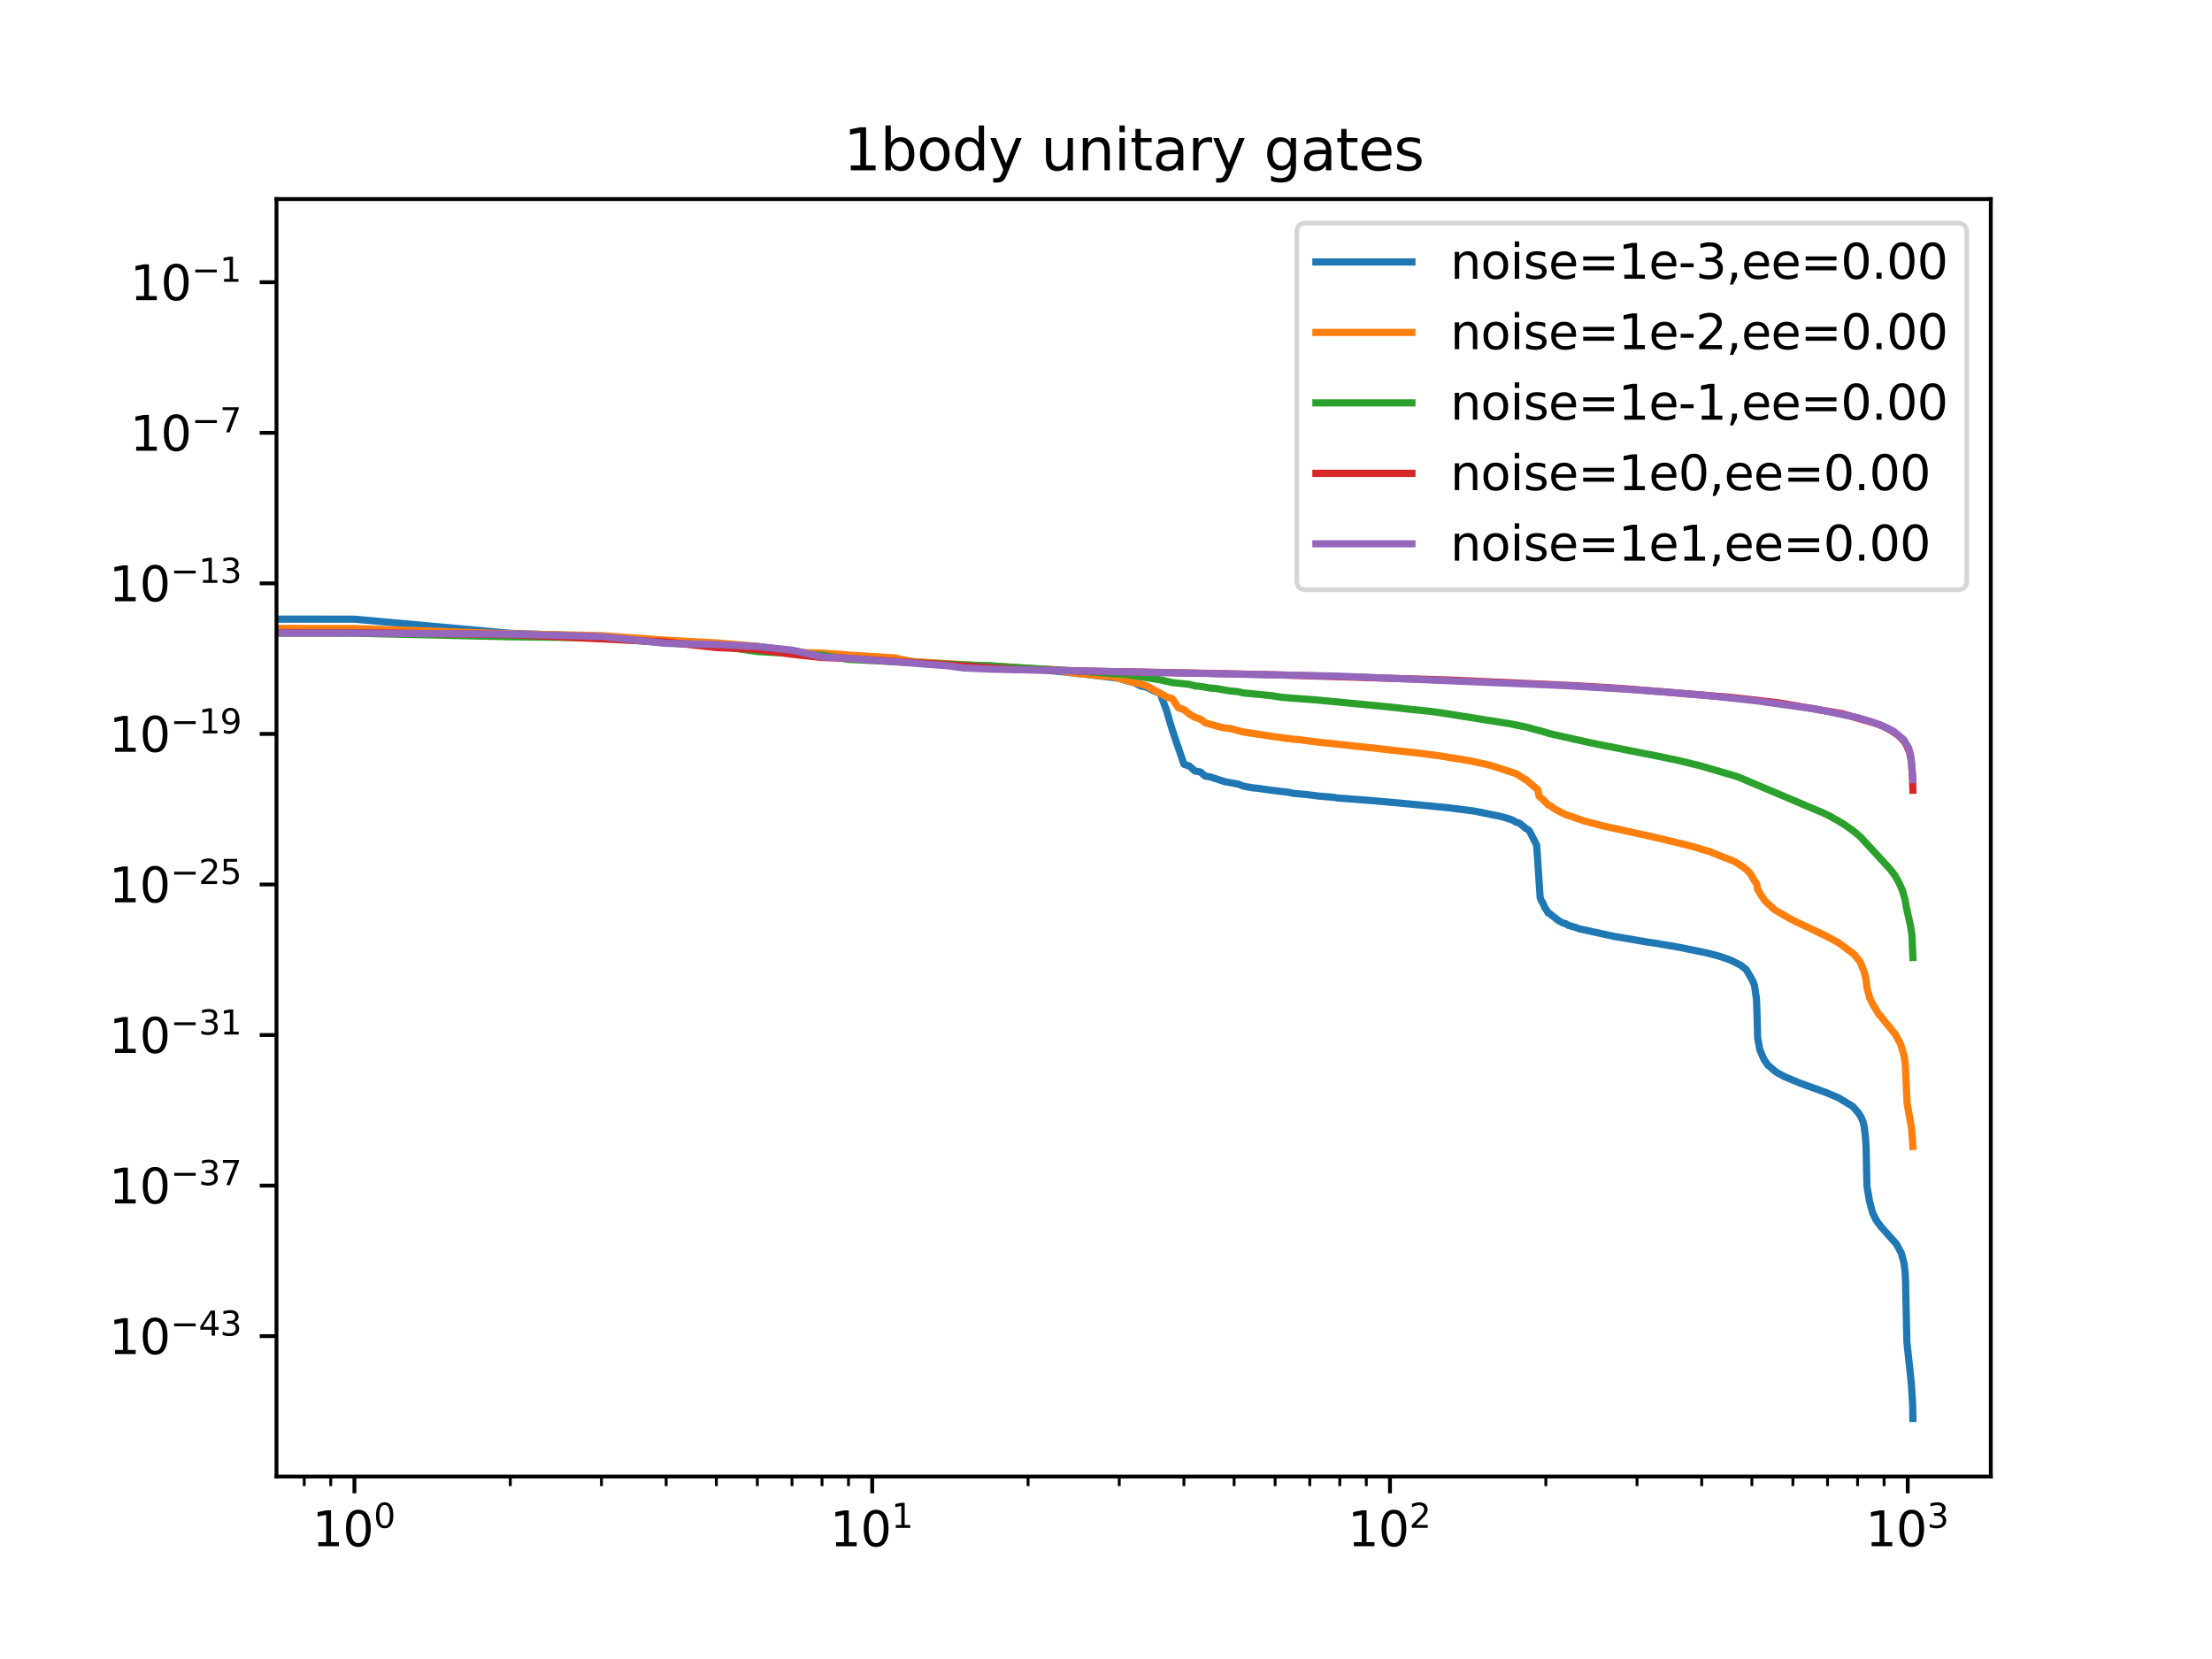 <?xml version="1.0" encoding="utf-8" standalone="no"?>
<!DOCTYPE svg PUBLIC "-//W3C//DTD SVG 1.1//EN"
  "http://www.w3.org/Graphics/SVG/1.1/DTD/svg11.dtd">
<svg xmlns:xlink="http://www.w3.org/1999/xlink" width="460.8pt" height="345.6pt" viewBox="0 0 460.8 345.6" xmlns="http://www.w3.org/2000/svg" version="1.1">
 <defs>
  <style type="text/css">*{stroke-linejoin: round; stroke-linecap: butt}</style>
 </defs>
 <g id="figure_1">
  <g id="patch_1">
   <path d="M 0 345.6 
L 460.8 345.6 
L 460.8 0 
L 0 0 
z
" style="fill: #ffffff"/>
  </g>
  <g id="axes_1">
   <g id="patch_2">
    <path d="M 57.6 307.584 
L 414.72 307.584 
L 414.72 41.472 
L 57.6 41.472 
z
" style="fill: #ffffff"/>
   </g>
   <g id="matplotlib.axis_1">
    <g id="xtick_1">
     <g id="line2d_1">
      <defs>
       <path id="m6f44a720c1" d="M 0 0 
L 0 3.5 
" style="stroke: #000000; stroke-width: 0.8"/>
      </defs>
      <g>
       <use xlink:href="#m6f44a720c1" x="73.833" y="307.584" style="stroke: #000000; stroke-width: 0.8"/>
      </g>
     </g>
     <g id="text_1">
      <!-- $\mathdefault{10^{0}}$ -->
      <g transform="translate(65.033 322.182) scale(0.1 -0.1)">
       <defs>
        <path id="DejaVuSans-31" d="M 794 531 
L 1825 531 
L 1825 4091 
L 703 3866 
L 703 4441 
L 1819 4666 
L 2450 4666 
L 2450 531 
L 3481 531 
L 3481 0 
L 794 0 
L 794 531 
z
" transform="scale(0.016)"/>
        <path id="DejaVuSans-30" d="M 2034 4250 
Q 1547 4250 1301 3770 
Q 1056 3291 1056 2328 
Q 1056 1369 1301 889 
Q 1547 409 2034 409 
Q 2525 409 2770 889 
Q 3016 1369 3016 2328 
Q 3016 3291 2770 3770 
Q 2525 4250 2034 4250 
z
M 2034 4750 
Q 2819 4750 3233 4129 
Q 3647 3509 3647 2328 
Q 3647 1150 3233 529 
Q 2819 -91 2034 -91 
Q 1250 -91 836 529 
Q 422 1150 422 2328 
Q 422 3509 836 4129 
Q 1250 4750 2034 4750 
z
" transform="scale(0.016)"/>
       </defs>
       <use xlink:href="#DejaVuSans-31" transform="translate(0 0.766)"/>
       <use xlink:href="#DejaVuSans-30" transform="translate(63.623 0.766)"/>
       <use xlink:href="#DejaVuSans-30" transform="translate(128.203 39.047) scale(0.7)"/>
      </g>
     </g>
    </g>
    <g id="xtick_2">
     <g id="line2d_2">
      <g>
       <use xlink:href="#m6f44a720c1" x="181.696" y="307.584" style="stroke: #000000; stroke-width: 0.8"/>
      </g>
     </g>
     <g id="text_2">
      <!-- $\mathdefault{10^{1}}$ -->
      <g transform="translate(172.896 322.182) scale(0.1 -0.1)">
       <use xlink:href="#DejaVuSans-31" transform="translate(0 0.684)"/>
       <use xlink:href="#DejaVuSans-30" transform="translate(63.623 0.684)"/>
       <use xlink:href="#DejaVuSans-31" transform="translate(128.203 38.966) scale(0.7)"/>
      </g>
     </g>
    </g>
    <g id="xtick_3">
     <g id="line2d_3">
      <g>
       <use xlink:href="#m6f44a720c1" x="289.559" y="307.584" style="stroke: #000000; stroke-width: 0.8"/>
      </g>
     </g>
     <g id="text_3">
      <!-- $\mathdefault{10^{2}}$ -->
      <g transform="translate(280.759 322.182) scale(0.1 -0.1)">
       <defs>
        <path id="DejaVuSans-32" d="M 1228 531 
L 3431 531 
L 3431 0 
L 469 0 
L 469 531 
Q 828 903 1448 1529 
Q 2069 2156 2228 2338 
Q 2531 2678 2651 2914 
Q 2772 3150 2772 3378 
Q 2772 3750 2511 3984 
Q 2250 4219 1831 4219 
Q 1534 4219 1204 4116 
Q 875 4013 500 3803 
L 500 4441 
Q 881 4594 1212 4672 
Q 1544 4750 1819 4750 
Q 2544 4750 2975 4387 
Q 3406 4025 3406 3419 
Q 3406 3131 3298 2873 
Q 3191 2616 2906 2266 
Q 2828 2175 2409 1742 
Q 1991 1309 1228 531 
z
" transform="scale(0.016)"/>
       </defs>
       <use xlink:href="#DejaVuSans-31" transform="translate(0 0.766)"/>
       <use xlink:href="#DejaVuSans-30" transform="translate(63.623 0.766)"/>
       <use xlink:href="#DejaVuSans-32" transform="translate(128.203 39.047) scale(0.7)"/>
      </g>
     </g>
    </g>
    <g id="xtick_4">
     <g id="line2d_4">
      <g>
       <use xlink:href="#m6f44a720c1" x="397.422" y="307.584" style="stroke: #000000; stroke-width: 0.8"/>
      </g>
     </g>
     <g id="text_4">
      <!-- $\mathdefault{10^{3}}$ -->
      <g transform="translate(388.622 322.182) scale(0.1 -0.1)">
       <defs>
        <path id="DejaVuSans-33" d="M 2597 2516 
Q 3050 2419 3304 2112 
Q 3559 1806 3559 1356 
Q 3559 666 3084 287 
Q 2609 -91 1734 -91 
Q 1441 -91 1130 -33 
Q 819 25 488 141 
L 488 750 
Q 750 597 1062 519 
Q 1375 441 1716 441 
Q 2309 441 2620 675 
Q 2931 909 2931 1356 
Q 2931 1769 2642 2001 
Q 2353 2234 1838 2234 
L 1294 2234 
L 1294 2753 
L 1863 2753 
Q 2328 2753 2575 2939 
Q 2822 3125 2822 3475 
Q 2822 3834 2567 4026 
Q 2313 4219 1838 4219 
Q 1578 4219 1281 4162 
Q 984 4106 628 3988 
L 628 4550 
Q 988 4650 1302 4700 
Q 1616 4750 1894 4750 
Q 2613 4750 3031 4423 
Q 3450 4097 3450 3541 
Q 3450 3153 3228 2886 
Q 3006 2619 2597 2516 
z
" transform="scale(0.016)"/>
       </defs>
       <use xlink:href="#DejaVuSans-31" transform="translate(0 0.766)"/>
       <use xlink:href="#DejaVuSans-30" transform="translate(63.623 0.766)"/>
       <use xlink:href="#DejaVuSans-33" transform="translate(128.203 39.047) scale(0.7)"/>
      </g>
     </g>
    </g>
    <g id="xtick_5">
     <g id="line2d_5">
      <defs>
       <path id="mc4295b08e1" d="M 0 0 
L 0 2 
" style="stroke: #000000; stroke-width: 0.6"/>
      </defs>
      <g>
       <use xlink:href="#mc4295b08e1" x="63.38" y="307.584" style="stroke: #000000; stroke-width: 0.6"/>
      </g>
     </g>
    </g>
    <g id="xtick_6">
     <g id="line2d_6">
      <g>
       <use xlink:href="#mc4295b08e1" x="68.897" y="307.584" style="stroke: #000000; stroke-width: 0.6"/>
      </g>
     </g>
    </g>
    <g id="xtick_7">
     <g id="line2d_7">
      <g>
       <use xlink:href="#mc4295b08e1" x="106.303" y="307.584" style="stroke: #000000; stroke-width: 0.6"/>
      </g>
     </g>
    </g>
    <g id="xtick_8">
     <g id="line2d_8">
      <g>
       <use xlink:href="#mc4295b08e1" x="125.297" y="307.584" style="stroke: #000000; stroke-width: 0.6"/>
      </g>
     </g>
    </g>
    <g id="xtick_9">
     <g id="line2d_9">
      <g>
       <use xlink:href="#mc4295b08e1" x="138.773" y="307.584" style="stroke: #000000; stroke-width: 0.6"/>
      </g>
     </g>
    </g>
    <g id="xtick_10">
     <g id="line2d_10">
      <g>
       <use xlink:href="#mc4295b08e1" x="149.226" y="307.584" style="stroke: #000000; stroke-width: 0.6"/>
      </g>
     </g>
    </g>
    <g id="xtick_11">
     <g id="line2d_11">
      <g>
       <use xlink:href="#mc4295b08e1" x="157.767" y="307.584" style="stroke: #000000; stroke-width: 0.6"/>
      </g>
     </g>
    </g>
    <g id="xtick_12">
     <g id="line2d_12">
      <g>
       <use xlink:href="#mc4295b08e1" x="164.988" y="307.584" style="stroke: #000000; stroke-width: 0.6"/>
      </g>
     </g>
    </g>
    <g id="xtick_13">
     <g id="line2d_13">
      <g>
       <use xlink:href="#mc4295b08e1" x="171.243" y="307.584" style="stroke: #000000; stroke-width: 0.6"/>
      </g>
     </g>
    </g>
    <g id="xtick_14">
     <g id="line2d_14">
      <g>
       <use xlink:href="#mc4295b08e1" x="176.76" y="307.584" style="stroke: #000000; stroke-width: 0.6"/>
      </g>
     </g>
    </g>
    <g id="xtick_15">
     <g id="line2d_15">
      <g>
       <use xlink:href="#mc4295b08e1" x="214.166" y="307.584" style="stroke: #000000; stroke-width: 0.6"/>
      </g>
     </g>
    </g>
    <g id="xtick_16">
     <g id="line2d_16">
      <g>
       <use xlink:href="#mc4295b08e1" x="233.16" y="307.584" style="stroke: #000000; stroke-width: 0.6"/>
      </g>
     </g>
    </g>
    <g id="xtick_17">
     <g id="line2d_17">
      <g>
       <use xlink:href="#mc4295b08e1" x="246.636" y="307.584" style="stroke: #000000; stroke-width: 0.6"/>
      </g>
     </g>
    </g>
    <g id="xtick_18">
     <g id="line2d_18">
      <g>
       <use xlink:href="#mc4295b08e1" x="257.089" y="307.584" style="stroke: #000000; stroke-width: 0.6"/>
      </g>
     </g>
    </g>
    <g id="xtick_19">
     <g id="line2d_19">
      <g>
       <use xlink:href="#mc4295b08e1" x="265.63" y="307.584" style="stroke: #000000; stroke-width: 0.6"/>
      </g>
     </g>
    </g>
    <g id="xtick_20">
     <g id="line2d_20">
      <g>
       <use xlink:href="#mc4295b08e1" x="272.851" y="307.584" style="stroke: #000000; stroke-width: 0.6"/>
      </g>
     </g>
    </g>
    <g id="xtick_21">
     <g id="line2d_21">
      <g>
       <use xlink:href="#mc4295b08e1" x="279.106" y="307.584" style="stroke: #000000; stroke-width: 0.6"/>
      </g>
     </g>
    </g>
    <g id="xtick_22">
     <g id="line2d_22">
      <g>
       <use xlink:href="#mc4295b08e1" x="284.623" y="307.584" style="stroke: #000000; stroke-width: 0.6"/>
      </g>
     </g>
    </g>
    <g id="xtick_23">
     <g id="line2d_23">
      <g>
       <use xlink:href="#mc4295b08e1" x="322.029" y="307.584" style="stroke: #000000; stroke-width: 0.6"/>
      </g>
     </g>
    </g>
    <g id="xtick_24">
     <g id="line2d_24">
      <g>
       <use xlink:href="#mc4295b08e1" x="341.023" y="307.584" style="stroke: #000000; stroke-width: 0.6"/>
      </g>
     </g>
    </g>
    <g id="xtick_25">
     <g id="line2d_25">
      <g>
       <use xlink:href="#mc4295b08e1" x="354.499" y="307.584" style="stroke: #000000; stroke-width: 0.6"/>
      </g>
     </g>
    </g>
    <g id="xtick_26">
     <g id="line2d_26">
      <g>
       <use xlink:href="#mc4295b08e1" x="364.952" y="307.584" style="stroke: #000000; stroke-width: 0.6"/>
      </g>
     </g>
    </g>
    <g id="xtick_27">
     <g id="line2d_27">
      <g>
       <use xlink:href="#mc4295b08e1" x="373.493" y="307.584" style="stroke: #000000; stroke-width: 0.6"/>
      </g>
     </g>
    </g>
    <g id="xtick_28">
     <g id="line2d_28">
      <g>
       <use xlink:href="#mc4295b08e1" x="380.714" y="307.584" style="stroke: #000000; stroke-width: 0.6"/>
      </g>
     </g>
    </g>
    <g id="xtick_29">
     <g id="line2d_29">
      <g>
       <use xlink:href="#mc4295b08e1" x="386.969" y="307.584" style="stroke: #000000; stroke-width: 0.6"/>
      </g>
     </g>
    </g>
    <g id="xtick_30">
     <g id="line2d_30">
      <g>
       <use xlink:href="#mc4295b08e1" x="392.487" y="307.584" style="stroke: #000000; stroke-width: 0.6"/>
      </g>
     </g>
    </g>
   </g>
   <g id="matplotlib.axis_2">
    <g id="ytick_1">
     <g id="line2d_31">
      <defs>
       <path id="m1d1236820f" d="M 0 0 
L -3.5 0 
" style="stroke: #000000; stroke-width: 0.8"/>
      </defs>
      <g>
       <use xlink:href="#m1d1236820f" x="57.6" y="278.345" style="stroke: #000000; stroke-width: 0.8"/>
      </g>
     </g>
     <g id="text_5">
      <!-- $\mathdefault{10^{-43}}$ -->
      <g transform="translate(22.7 282.144) scale(0.1 -0.1)">
       <defs>
        <path id="DejaVuSans-2212" d="M 678 2272 
L 4684 2272 
L 4684 1741 
L 678 1741 
L 678 2272 
z
" transform="scale(0.016)"/>
        <path id="DejaVuSans-34" d="M 2419 4116 
L 825 1625 
L 2419 1625 
L 2419 4116 
z
M 2253 4666 
L 3047 4666 
L 3047 1625 
L 3713 1625 
L 3713 1100 
L 3047 1100 
L 3047 0 
L 2419 0 
L 2419 1100 
L 313 1100 
L 313 1709 
L 2253 4666 
z
" transform="scale(0.016)"/>
       </defs>
       <use xlink:href="#DejaVuSans-31" transform="translate(0 0.766)"/>
       <use xlink:href="#DejaVuSans-30" transform="translate(63.623 0.766)"/>
       <use xlink:href="#DejaVuSans-2212" transform="translate(128.203 39.047) scale(0.7)"/>
       <use xlink:href="#DejaVuSans-34" transform="translate(186.855 39.047) scale(0.7)"/>
       <use xlink:href="#DejaVuSans-33" transform="translate(231.392 39.047) scale(0.7)"/>
      </g>
     </g>
    </g>
    <g id="ytick_2">
     <g id="line2d_32">
      <g>
       <use xlink:href="#m1d1236820f" x="57.6" y="246.981" style="stroke: #000000; stroke-width: 0.8"/>
      </g>
     </g>
     <g id="text_6">
      <!-- $\mathdefault{10^{-37}}$ -->
      <g transform="translate(22.7 250.78) scale(0.1 -0.1)">
       <defs>
        <path id="DejaVuSans-37" d="M 525 4666 
L 3525 4666 
L 3525 4397 
L 1831 0 
L 1172 0 
L 2766 4134 
L 525 4134 
L 525 4666 
z
" transform="scale(0.016)"/>
       </defs>
       <use xlink:href="#DejaVuSans-31" transform="translate(0 0.766)"/>
       <use xlink:href="#DejaVuSans-30" transform="translate(63.623 0.766)"/>
       <use xlink:href="#DejaVuSans-2212" transform="translate(128.203 39.047) scale(0.7)"/>
       <use xlink:href="#DejaVuSans-33" transform="translate(186.855 39.047) scale(0.7)"/>
       <use xlink:href="#DejaVuSans-37" transform="translate(231.392 39.047) scale(0.7)"/>
      </g>
     </g>
    </g>
    <g id="ytick_3">
     <g id="line2d_33">
      <g>
       <use xlink:href="#m1d1236820f" x="57.6" y="215.616" style="stroke: #000000; stroke-width: 0.8"/>
      </g>
     </g>
     <g id="text_7">
      <!-- $\mathdefault{10^{-31}}$ -->
      <g transform="translate(22.7 219.416) scale(0.1 -0.1)">
       <use xlink:href="#DejaVuSans-31" transform="translate(0 0.766)"/>
       <use xlink:href="#DejaVuSans-30" transform="translate(63.623 0.766)"/>
       <use xlink:href="#DejaVuSans-2212" transform="translate(128.203 39.047) scale(0.7)"/>
       <use xlink:href="#DejaVuSans-33" transform="translate(186.855 39.047) scale(0.7)"/>
       <use xlink:href="#DejaVuSans-31" transform="translate(231.392 39.047) scale(0.7)"/>
      </g>
     </g>
    </g>
    <g id="ytick_4">
     <g id="line2d_34">
      <g>
       <use xlink:href="#m1d1236820f" x="57.6" y="184.252" style="stroke: #000000; stroke-width: 0.8"/>
      </g>
     </g>
     <g id="text_8">
      <!-- $\mathdefault{10^{-25}}$ -->
      <g transform="translate(22.7 188.051) scale(0.1 -0.1)">
       <defs>
        <path id="DejaVuSans-35" d="M 691 4666 
L 3169 4666 
L 3169 4134 
L 1269 4134 
L 1269 2991 
Q 1406 3038 1543 3061 
Q 1681 3084 1819 3084 
Q 2600 3084 3056 2656 
Q 3513 2228 3513 1497 
Q 3513 744 3044 326 
Q 2575 -91 1722 -91 
Q 1428 -91 1123 -41 
Q 819 9 494 109 
L 494 744 
Q 775 591 1075 516 
Q 1375 441 1709 441 
Q 2250 441 2565 725 
Q 2881 1009 2881 1497 
Q 2881 1984 2565 2268 
Q 2250 2553 1709 2553 
Q 1456 2553 1204 2497 
Q 953 2441 691 2322 
L 691 4666 
z
" transform="scale(0.016)"/>
       </defs>
       <use xlink:href="#DejaVuSans-31" transform="translate(0 0.766)"/>
       <use xlink:href="#DejaVuSans-30" transform="translate(63.623 0.766)"/>
       <use xlink:href="#DejaVuSans-2212" transform="translate(128.203 39.047) scale(0.7)"/>
       <use xlink:href="#DejaVuSans-32" transform="translate(186.855 39.047) scale(0.7)"/>
       <use xlink:href="#DejaVuSans-35" transform="translate(231.392 39.047) scale(0.7)"/>
      </g>
     </g>
    </g>
    <g id="ytick_5">
     <g id="line2d_35">
      <g>
       <use xlink:href="#m1d1236820f" x="57.6" y="152.888" style="stroke: #000000; stroke-width: 0.8"/>
      </g>
     </g>
     <g id="text_9">
      <!-- $\mathdefault{10^{-19}}$ -->
      <g transform="translate(22.7 156.687) scale(0.1 -0.1)">
       <defs>
        <path id="DejaVuSans-39" d="M 703 97 
L 703 672 
Q 941 559 1184 500 
Q 1428 441 1663 441 
Q 2288 441 2617 861 
Q 2947 1281 2994 2138 
Q 2813 1869 2534 1725 
Q 2256 1581 1919 1581 
Q 1219 1581 811 2004 
Q 403 2428 403 3163 
Q 403 3881 828 4315 
Q 1253 4750 1959 4750 
Q 2769 4750 3195 4129 
Q 3622 3509 3622 2328 
Q 3622 1225 3098 567 
Q 2575 -91 1691 -91 
Q 1453 -91 1209 -44 
Q 966 3 703 97 
z
M 1959 2075 
Q 2384 2075 2632 2365 
Q 2881 2656 2881 3163 
Q 2881 3666 2632 3958 
Q 2384 4250 1959 4250 
Q 1534 4250 1286 3958 
Q 1038 3666 1038 3163 
Q 1038 2656 1286 2365 
Q 1534 2075 1959 2075 
z
" transform="scale(0.016)"/>
       </defs>
       <use xlink:href="#DejaVuSans-31" transform="translate(0 0.766)"/>
       <use xlink:href="#DejaVuSans-30" transform="translate(63.623 0.766)"/>
       <use xlink:href="#DejaVuSans-2212" transform="translate(128.203 39.047) scale(0.7)"/>
       <use xlink:href="#DejaVuSans-31" transform="translate(186.855 39.047) scale(0.7)"/>
       <use xlink:href="#DejaVuSans-39" transform="translate(231.392 39.047) scale(0.7)"/>
      </g>
     </g>
    </g>
    <g id="ytick_6">
     <g id="line2d_36">
      <g>
       <use xlink:href="#m1d1236820f" x="57.6" y="121.524" style="stroke: #000000; stroke-width: 0.8"/>
      </g>
     </g>
     <g id="text_10">
      <!-- $\mathdefault{10^{-13}}$ -->
      <g transform="translate(22.7 125.323) scale(0.1 -0.1)">
       <use xlink:href="#DejaVuSans-31" transform="translate(0 0.766)"/>
       <use xlink:href="#DejaVuSans-30" transform="translate(63.623 0.766)"/>
       <use xlink:href="#DejaVuSans-2212" transform="translate(128.203 39.047) scale(0.7)"/>
       <use xlink:href="#DejaVuSans-31" transform="translate(186.855 39.047) scale(0.7)"/>
       <use xlink:href="#DejaVuSans-33" transform="translate(231.392 39.047) scale(0.7)"/>
      </g>
     </g>
    </g>
    <g id="ytick_7">
     <g id="line2d_37">
      <g>
       <use xlink:href="#m1d1236820f" x="57.6" y="90.16" style="stroke: #000000; stroke-width: 0.8"/>
      </g>
     </g>
     <g id="text_11">
      <!-- $\mathdefault{10^{-7}}$ -->
      <g transform="translate(27.1 93.959) scale(0.1 -0.1)">
       <use xlink:href="#DejaVuSans-31" transform="translate(0 0.684)"/>
       <use xlink:href="#DejaVuSans-30" transform="translate(63.623 0.684)"/>
       <use xlink:href="#DejaVuSans-2212" transform="translate(128.203 38.966) scale(0.7)"/>
       <use xlink:href="#DejaVuSans-37" transform="translate(186.855 38.966) scale(0.7)"/>
      </g>
     </g>
    </g>
    <g id="ytick_8">
     <g id="line2d_38">
      <g>
       <use xlink:href="#m1d1236820f" x="57.6" y="58.795" style="stroke: #000000; stroke-width: 0.8"/>
      </g>
     </g>
     <g id="text_12">
      <!-- $\mathdefault{10^{-1}}$ -->
      <g transform="translate(27.1 62.595) scale(0.1 -0.1)">
       <use xlink:href="#DejaVuSans-31" transform="translate(0 0.684)"/>
       <use xlink:href="#DejaVuSans-30" transform="translate(63.623 0.684)"/>
       <use xlink:href="#DejaVuSans-2212" transform="translate(128.203 38.966) scale(0.7)"/>
       <use xlink:href="#DejaVuSans-31" transform="translate(186.855 38.966) scale(0.7)"/>
      </g>
     </g>
    </g>
   </g>
   <g id="line2d_39">
    <path d="M -1 128.934 
L 73.833 128.986 
L 106.303 131.929 
L 125.297 132.595 
L 138.773 133.904 
L 149.226 134.499 
L 157.767 134.696 
L 164.988 135.535 
L 171.243 136.671 
L 186.161 137.79 
L 200.69 138.581 
L 206.553 138.751 
L 209.23 139.05 
L 214.166 139.221 
L 226.456 140.485 
L 233.16 141.31 
L 234.696 141.819 
L 236.183 142.146 
L 237.624 142.916 
L 239.023 143.192 
L 240.381 143.928 
L 241.7 144.455 
L 242.984 147.932 
L 244.233 152.138 
L 246.636 159.209 
L 247.793 159.594 
L 248.921 160.625 
L 250.024 160.802 
L 251.101 161.694 
L 252.153 161.854 
L 255.177 162.842 
L 257.089 163.191 
L 258.017 163.361 
L 258.926 163.738 
L 260.694 164.083 
L 262.398 164.263 
L 264.042 164.515 
L 268.653 165.086 
L 269.379 165.262 
L 272.177 165.513 
L 274.817 165.848 
L 277.92 166.101 
L 278.517 166.236 
L 280.83 166.398 
L 285.653 166.772 
L 291.396 167.274 
L 301.487 168.248 
L 306.965 168.931 
L 312.733 170.106 
L 313.862 170.421 
L 314.964 170.777 
L 315.774 171.243 
L 316.57 171.501 
L 317.868 172.593 
L 318.377 172.863 
L 318.629 173.153 
L 320.117 176.069 
L 320.843 187.018 
L 321.083 187.62 
L 321.321 187.915 
L 321.794 189.04 
L 322.263 189.715 
L 322.495 190.175 
L 322.726 190.246 
L 324.537 191.676 
L 325.417 192.208 
L 325.851 192.342 
L 326.066 192.377 
L 326.706 192.768 
L 327.961 193.117 
L 328.982 193.484 
L 336.433 195.109 
L 337.455 195.273 
L 341.643 195.979 
L 343.308 196.269 
L 345.203 196.529 
L 345.911 196.675 
L 346.61 196.792 
L 349.952 197.362 
L 355.081 198.41 
L 355.77 198.558 
L 357.996 199.152 
L 358.857 199.426 
L 359.176 199.537 
L 359.598 199.689 
L 360.431 199.982 
L 362.549 201.023 
L 363.04 201.404 
L 363.814 202.04 
L 365.139 204.342 
L 365.511 205.337 
L 365.788 207.407 
L 365.88 207.742 
L 365.971 209.69 
L 366.154 216.213 
L 366.609 218.702 
L 367.504 220.774 
L 367.946 221.363 
L 368.209 221.808 
L 369.925 223.279 
L 370.344 223.522 
L 370.76 223.756 
L 371.662 224.244 
L 374.802 225.567 
L 375.48 225.807 
L 376.516 226.196 
L 378.662 226.946 
L 379.08 227.119 
L 380.175 227.502 
L 381.246 227.943 
L 382.999 228.692 
L 385.963 230.491 
L 387.144 231.841 
L 387.724 232.776 
L 388.126 233.745 
L 388.354 234.763 
L 388.581 236.621 
L 388.694 238.072 
L 388.75 239.343 
L 388.919 247.062 
L 389.143 248.413 
L 389.422 250.076 
L 390.084 252.596 
L 390.791 254.084 
L 391.006 254.378 
L 391.22 254.724 
L 391.434 254.977 
L 391.91 255.622 
L 392.173 255.902 
L 392.434 256.196 
L 393.056 256.903 
L 393.363 257.262 
L 395.019 259.079 
L 396.092 261.075 
L 396.619 263.058 
L 396.857 264.857 
L 396.951 266.615 
L 397.234 279.495 
L 398.166 288.26 
L 398.441 292.608 
L 398.487 295.488 
L 398.487 295.488 
" clip-path="url(#p03e92c3df0)" style="fill: none; stroke: #1f77b4; stroke-width: 1.5; stroke-linecap: square"/>
   </g>
   <g id="line2d_40">
    <path d="M -1 130.877 
L 73.833 130.931 
L 106.303 132.031 
L 125.297 132.419 
L 138.773 133.374 
L 149.226 133.919 
L 157.767 134.654 
L 164.988 135.893 
L 171.243 136.044 
L 176.76 136.454 
L 186.161 137.032 
L 190.237 137.821 
L 203.713 138.652 
L 209.23 138.9 
L 216.451 139.405 
L 218.631 139.444 
L 222.707 140.025 
L 224.619 140.348 
L 226.456 140.427 
L 228.224 140.712 
L 231.572 140.922 
L 234.696 141.738 
L 236.183 142.178 
L 237.624 142.477 
L 239.023 142.945 
L 242.984 145.167 
L 244.233 145.564 
L 245.45 147.428 
L 246.636 147.825 
L 247.793 148.762 
L 248.921 149.442 
L 250.024 149.776 
L 251.101 150.585 
L 254.19 151.454 
L 255.177 151.659 
L 256.143 151.726 
L 258.926 152.471 
L 265.63 153.493 
L 267.166 153.68 
L 267.915 153.834 
L 268.653 153.854 
L 269.379 154.016 
L 270.094 154.019 
L 271.493 154.201 
L 274.817 154.63 
L 277.92 154.945 
L 279.106 155.074 
L 281.946 155.394 
L 284.623 155.669 
L 296.914 157.051 
L 300.756 157.575 
L 301.487 157.718 
L 302.564 157.903 
L 304.647 158.212 
L 305.321 158.358 
L 306.314 158.506 
L 307.606 158.802 
L 309.48 159.194 
L 310.39 159.418 
L 310.987 159.588 
L 315.774 161.146 
L 316.57 161.63 
L 317.093 161.957 
L 317.611 162.316 
L 317.868 162.397 
L 320.36 164.517 
L 320.602 165.84 
L 321.794 166.906 
L 322.029 167.224 
L 322.263 167.35 
L 322.495 167.66 
L 323.186 167.977 
L 323.64 168.385 
L 324.979 169.127 
L 326.066 169.651 
L 330.178 171.076 
L 331.152 171.321 
L 333.41 171.916 
L 335.388 172.377 
L 336.087 172.513 
L 336.776 172.666 
L 343.457 174.146 
L 344.338 174.347 
L 346.61 174.873 
L 347.161 175.013 
L 350.466 175.803 
L 352.951 176.443 
L 355.081 177.098 
L 355.884 177.305 
L 361.351 179.474 
L 363.04 180.548 
L 363.91 181.25 
L 364.292 181.62 
L 364.576 181.93 
L 365.325 183.221 
L 365.971 184.194 
L 366.154 185.327 
L 366.428 185.681 
L 366.609 186.074 
L 367.682 187.669 
L 369.672 189.506 
L 370.093 189.756 
L 373.022 191.457 
L 373.415 191.638 
L 373.882 191.881 
L 374.42 192.146 
L 375.555 192.679 
L 376.881 193.305 
L 379.836 194.716 
L 380.445 195.019 
L 381.903 195.777 
L 382.163 195.939 
L 382.808 196.269 
L 383.063 196.436 
L 383.443 196.702 
L 386.261 198.824 
L 387.551 200.461 
L 388.354 202.484 
L 388.75 204.189 
L 388.919 205.783 
L 389.255 206.989 
L 389.477 207.827 
L 390.029 209.026 
L 391.434 211.349 
L 391.646 211.532 
L 392.953 213.17 
L 393.21 213.493 
L 393.516 213.843 
L 394.673 215.279 
L 394.822 215.483 
L 395.656 216.972 
L 395.802 217.24 
L 396.092 218.018 
L 396.666 220.031 
L 396.904 221.694 
L 397.281 229.766 
L 397.516 231.115 
L 398.212 235.053 
L 398.487 238.824 
L 398.487 238.824 
" clip-path="url(#p03e92c3df0)" style="fill: none; stroke: #ff7f0e; stroke-width: 1.5; stroke-linecap: square"/>
   </g>
   <g id="line2d_41">
    <path d="M -1 131.852 
L 73.833 131.907 
L 106.303 132.649 
L 125.297 132.877 
L 138.773 133.91 
L 149.226 134.494 
L 157.767 135.728 
L 171.243 136.492 
L 176.76 137.361 
L 193.986 138.227 
L 200.69 138.526 
L 206.553 138.696 
L 211.763 139.063 
L 228.224 140.026 
L 231.572 140.328 
L 234.696 140.507 
L 241.7 141.625 
L 244.233 142.202 
L 247.793 142.562 
L 248.921 142.886 
L 250.024 142.977 
L 252.153 143.342 
L 253.183 143.408 
L 256.143 143.916 
L 258.017 144.104 
L 258.926 144.338 
L 264.842 144.92 
L 267.166 145.281 
L 274.17 145.806 
L 286.66 147.003 
L 289.559 147.294 
L 291.396 147.482 
L 293.164 147.699 
L 297.708 148.161 
L 299.636 148.407 
L 314.416 150.758 
L 318.123 151.497 
L 319.379 151.859 
L 322.029 152.569 
L 322.495 152.745 
L 325.634 153.465 
L 330.764 154.607 
L 333.776 155.237 
L 335.388 155.547 
L 346.886 157.83 
L 347.434 157.962 
L 349.433 158.362 
L 350.593 158.653 
L 354.264 159.545 
L 361.854 161.772 
L 362.352 161.962 
L 378.871 168.953 
L 379.631 169.263 
L 380.175 169.521 
L 380.647 169.741 
L 380.981 169.934 
L 381.312 170.067 
L 382.228 170.623 
L 382.615 170.804 
L 383.317 171.243 
L 383.632 171.421 
L 384.566 172.014 
L 386.082 173.091 
L 387.666 174.424 
L 388.011 174.835 
L 393.719 181.028 
L 394.123 181.55 
L 394.573 182.129 
L 394.772 182.46 
L 394.871 182.593 
L 395.607 183.904 
L 396.284 185.415 
L 396.809 187.25 
L 396.904 187.72 
L 397.187 189.31 
L 397.469 190.527 
L 397.981 192.784 
L 398.304 194.916 
L 398.487 199.467 
L 398.487 199.467 
" clip-path="url(#p03e92c3df0)" style="fill: none; stroke: #2ca02c; stroke-width: 1.5; stroke-linecap: square"/>
   </g>
   <g id="line2d_42">
    <path d="M -1 131.739 
L 73.833 131.793 
L 106.303 132.183 
L 138.773 133.742 
L 149.226 134.898 
L 157.767 135.278 
L 164.988 136.297 
L 171.243 136.969 
L 176.76 137.137 
L 211.763 139.464 
L 229.928 139.871 
L 252.153 140.27 
L 255.177 140.349 
L 264.042 140.531 
L 302.208 141.672 
L 326.494 142.765 
L 333.226 143.143 
L 338.784 143.502 
L 360.637 145.281 
L 368.903 146.213 
L 370.428 146.404 
L 383.758 148.672 
L 391.006 150.77 
L 391.593 150.993 
L 392.016 151.188 
L 392.642 151.481 
L 393.414 151.863 
L 393.871 152.141 
L 394.822 152.739 
L 395.069 152.918 
L 395.85 153.561 
L 396.188 153.925 
L 396.619 154.411 
L 396.857 154.761 
L 397.187 155.284 
L 397.749 156.611 
L 398.027 157.787 
L 398.212 158.953 
L 398.396 161.904 
L 398.487 164.624 
L 398.487 164.624 
" clip-path="url(#p03e92c3df0)" style="fill: none; stroke: #d62728; stroke-width: 1.5; stroke-linecap: square"/>
   </g>
   <g id="line2d_43">
    <path d="M -1 131.824 
L 73.833 131.879 
L 106.303 132.096 
L 125.297 132.601 
L 138.773 134.024 
L 149.226 134.26 
L 157.767 134.68 
L 164.988 135.441 
L 171.243 136.837 
L 176.76 137.124 
L 197.458 138.7 
L 200.69 139.142 
L 206.553 139.404 
L 278.517 140.847 
L 325.417 142.788 
L 336.26 143.408 
L 340.394 143.681 
L 344.338 143.966 
L 345.911 144.075 
L 349.952 144.408 
L 352.587 144.631 
L 356.561 144.98 
L 357.778 145.106 
L 365.603 145.953 
L 378.241 147.714 
L 386.793 149.461 
L 389.533 150.251 
L 392.798 151.485 
L 393.669 151.914 
L 394.474 152.353 
L 396.619 154.109 
L 397.609 155.826 
L 398.027 157.357 
L 398.441 161.628 
L 398.487 162.407 
L 398.487 162.407 
" clip-path="url(#p03e92c3df0)" style="fill: none; stroke: #9467bd; stroke-width: 1.5; stroke-linecap: square"/>
   </g>
   <g id="patch_3">
    <path d="M 57.6 307.584 
L 57.6 41.472 
" style="fill: none; stroke: #000000; stroke-width: 0.8; stroke-linejoin: miter; stroke-linecap: square"/>
   </g>
   <g id="patch_4">
    <path d="M 414.72 307.584 
L 414.72 41.472 
" style="fill: none; stroke: #000000; stroke-width: 0.8; stroke-linejoin: miter; stroke-linecap: square"/>
   </g>
   <g id="patch_5">
    <path d="M 57.6 307.584 
L 414.72 307.584 
" style="fill: none; stroke: #000000; stroke-width: 0.8; stroke-linejoin: miter; stroke-linecap: square"/>
   </g>
   <g id="patch_6">
    <path d="M 57.6 41.472 
L 414.72 41.472 
" style="fill: none; stroke: #000000; stroke-width: 0.8; stroke-linejoin: miter; stroke-linecap: square"/>
   </g>
   <g id="text_13">
    <!-- 1body unitary gates -->
    <g transform="translate(175.714 35.472) scale(0.12 -0.12)">
     <defs>
      <path id="DejaVuSans-62" d="M 3116 1747 
Q 3116 2381 2855 2742 
Q 2594 3103 2138 3103 
Q 1681 3103 1420 2742 
Q 1159 2381 1159 1747 
Q 1159 1113 1420 752 
Q 1681 391 2138 391 
Q 2594 391 2855 752 
Q 3116 1113 3116 1747 
z
M 1159 2969 
Q 1341 3281 1617 3432 
Q 1894 3584 2278 3584 
Q 2916 3584 3314 3078 
Q 3713 2572 3713 1747 
Q 3713 922 3314 415 
Q 2916 -91 2278 -91 
Q 1894 -91 1617 61 
Q 1341 213 1159 525 
L 1159 0 
L 581 0 
L 581 4863 
L 1159 4863 
L 1159 2969 
z
" transform="scale(0.016)"/>
      <path id="DejaVuSans-6f" d="M 1959 3097 
Q 1497 3097 1228 2736 
Q 959 2375 959 1747 
Q 959 1119 1226 758 
Q 1494 397 1959 397 
Q 2419 397 2687 759 
Q 2956 1122 2956 1747 
Q 2956 2369 2687 2733 
Q 2419 3097 1959 3097 
z
M 1959 3584 
Q 2709 3584 3137 3096 
Q 3566 2609 3566 1747 
Q 3566 888 3137 398 
Q 2709 -91 1959 -91 
Q 1206 -91 779 398 
Q 353 888 353 1747 
Q 353 2609 779 3096 
Q 1206 3584 1959 3584 
z
" transform="scale(0.016)"/>
      <path id="DejaVuSans-64" d="M 2906 2969 
L 2906 4863 
L 3481 4863 
L 3481 0 
L 2906 0 
L 2906 525 
Q 2725 213 2448 61 
Q 2172 -91 1784 -91 
Q 1150 -91 751 415 
Q 353 922 353 1747 
Q 353 2572 751 3078 
Q 1150 3584 1784 3584 
Q 2172 3584 2448 3432 
Q 2725 3281 2906 2969 
z
M 947 1747 
Q 947 1113 1208 752 
Q 1469 391 1925 391 
Q 2381 391 2643 752 
Q 2906 1113 2906 1747 
Q 2906 2381 2643 2742 
Q 2381 3103 1925 3103 
Q 1469 3103 1208 2742 
Q 947 2381 947 1747 
z
" transform="scale(0.016)"/>
      <path id="DejaVuSans-79" d="M 2059 -325 
Q 1816 -950 1584 -1140 
Q 1353 -1331 966 -1331 
L 506 -1331 
L 506 -850 
L 844 -850 
Q 1081 -850 1212 -737 
Q 1344 -625 1503 -206 
L 1606 56 
L 191 3500 
L 800 3500 
L 1894 763 
L 2988 3500 
L 3597 3500 
L 2059 -325 
z
" transform="scale(0.016)"/>
      <path id="DejaVuSans-20" transform="scale(0.016)"/>
      <path id="DejaVuSans-75" d="M 544 1381 
L 544 3500 
L 1119 3500 
L 1119 1403 
Q 1119 906 1312 657 
Q 1506 409 1894 409 
Q 2359 409 2629 706 
Q 2900 1003 2900 1516 
L 2900 3500 
L 3475 3500 
L 3475 0 
L 2900 0 
L 2900 538 
Q 2691 219 2414 64 
Q 2138 -91 1772 -91 
Q 1169 -91 856 284 
Q 544 659 544 1381 
z
M 1991 3584 
L 1991 3584 
z
" transform="scale(0.016)"/>
      <path id="DejaVuSans-6e" d="M 3513 2113 
L 3513 0 
L 2938 0 
L 2938 2094 
Q 2938 2591 2744 2837 
Q 2550 3084 2163 3084 
Q 1697 3084 1428 2787 
Q 1159 2491 1159 1978 
L 1159 0 
L 581 0 
L 581 3500 
L 1159 3500 
L 1159 2956 
Q 1366 3272 1645 3428 
Q 1925 3584 2291 3584 
Q 2894 3584 3203 3211 
Q 3513 2838 3513 2113 
z
" transform="scale(0.016)"/>
      <path id="DejaVuSans-69" d="M 603 3500 
L 1178 3500 
L 1178 0 
L 603 0 
L 603 3500 
z
M 603 4863 
L 1178 4863 
L 1178 4134 
L 603 4134 
L 603 4863 
z
" transform="scale(0.016)"/>
      <path id="DejaVuSans-74" d="M 1172 4494 
L 1172 3500 
L 2356 3500 
L 2356 3053 
L 1172 3053 
L 1172 1153 
Q 1172 725 1289 603 
Q 1406 481 1766 481 
L 2356 481 
L 2356 0 
L 1766 0 
Q 1100 0 847 248 
Q 594 497 594 1153 
L 594 3053 
L 172 3053 
L 172 3500 
L 594 3500 
L 594 4494 
L 1172 4494 
z
" transform="scale(0.016)"/>
      <path id="DejaVuSans-61" d="M 2194 1759 
Q 1497 1759 1228 1600 
Q 959 1441 959 1056 
Q 959 750 1161 570 
Q 1363 391 1709 391 
Q 2188 391 2477 730 
Q 2766 1069 2766 1631 
L 2766 1759 
L 2194 1759 
z
M 3341 1997 
L 3341 0 
L 2766 0 
L 2766 531 
Q 2569 213 2275 61 
Q 1981 -91 1556 -91 
Q 1019 -91 701 211 
Q 384 513 384 1019 
Q 384 1609 779 1909 
Q 1175 2209 1959 2209 
L 2766 2209 
L 2766 2266 
Q 2766 2663 2505 2880 
Q 2244 3097 1772 3097 
Q 1472 3097 1187 3025 
Q 903 2953 641 2809 
L 641 3341 
Q 956 3463 1253 3523 
Q 1550 3584 1831 3584 
Q 2591 3584 2966 3190 
Q 3341 2797 3341 1997 
z
" transform="scale(0.016)"/>
      <path id="DejaVuSans-72" d="M 2631 2963 
Q 2534 3019 2420 3045 
Q 2306 3072 2169 3072 
Q 1681 3072 1420 2755 
Q 1159 2438 1159 1844 
L 1159 0 
L 581 0 
L 581 3500 
L 1159 3500 
L 1159 2956 
Q 1341 3275 1631 3429 
Q 1922 3584 2338 3584 
Q 2397 3584 2469 3576 
Q 2541 3569 2628 3553 
L 2631 2963 
z
" transform="scale(0.016)"/>
      <path id="DejaVuSans-67" d="M 2906 1791 
Q 2906 2416 2648 2759 
Q 2391 3103 1925 3103 
Q 1463 3103 1205 2759 
Q 947 2416 947 1791 
Q 947 1169 1205 825 
Q 1463 481 1925 481 
Q 2391 481 2648 825 
Q 2906 1169 2906 1791 
z
M 3481 434 
Q 3481 -459 3084 -895 
Q 2688 -1331 1869 -1331 
Q 1566 -1331 1297 -1286 
Q 1028 -1241 775 -1147 
L 775 -588 
Q 1028 -725 1275 -790 
Q 1522 -856 1778 -856 
Q 2344 -856 2625 -561 
Q 2906 -266 2906 331 
L 2906 616 
Q 2728 306 2450 153 
Q 2172 0 1784 0 
Q 1141 0 747 490 
Q 353 981 353 1791 
Q 353 2603 747 3093 
Q 1141 3584 1784 3584 
Q 2172 3584 2450 3431 
Q 2728 3278 2906 2969 
L 2906 3500 
L 3481 3500 
L 3481 434 
z
" transform="scale(0.016)"/>
      <path id="DejaVuSans-65" d="M 3597 1894 
L 3597 1613 
L 953 1613 
Q 991 1019 1311 708 
Q 1631 397 2203 397 
Q 2534 397 2845 478 
Q 3156 559 3463 722 
L 3463 178 
Q 3153 47 2828 -22 
Q 2503 -91 2169 -91 
Q 1331 -91 842 396 
Q 353 884 353 1716 
Q 353 2575 817 3079 
Q 1281 3584 2069 3584 
Q 2775 3584 3186 3129 
Q 3597 2675 3597 1894 
z
M 3022 2063 
Q 3016 2534 2758 2815 
Q 2500 3097 2075 3097 
Q 1594 3097 1305 2825 
Q 1016 2553 972 2059 
L 3022 2063 
z
" transform="scale(0.016)"/>
      <path id="DejaVuSans-73" d="M 2834 3397 
L 2834 2853 
Q 2591 2978 2328 3040 
Q 2066 3103 1784 3103 
Q 1356 3103 1142 2972 
Q 928 2841 928 2578 
Q 928 2378 1081 2264 
Q 1234 2150 1697 2047 
L 1894 2003 
Q 2506 1872 2764 1633 
Q 3022 1394 3022 966 
Q 3022 478 2636 193 
Q 2250 -91 1575 -91 
Q 1294 -91 989 -36 
Q 684 19 347 128 
L 347 722 
Q 666 556 975 473 
Q 1284 391 1588 391 
Q 1994 391 2212 530 
Q 2431 669 2431 922 
Q 2431 1156 2273 1281 
Q 2116 1406 1581 1522 
L 1381 1569 
Q 847 1681 609 1914 
Q 372 2147 372 2553 
Q 372 3047 722 3315 
Q 1072 3584 1716 3584 
Q 2034 3584 2315 3537 
Q 2597 3491 2834 3397 
z
" transform="scale(0.016)"/>
     </defs>
     <use xlink:href="#DejaVuSans-31"/>
     <use xlink:href="#DejaVuSans-62" x="63.623"/>
     <use xlink:href="#DejaVuSans-6f" x="127.1"/>
     <use xlink:href="#DejaVuSans-64" x="188.281"/>
     <use xlink:href="#DejaVuSans-79" x="251.758"/>
     <use xlink:href="#DejaVuSans-20" x="310.938"/>
     <use xlink:href="#DejaVuSans-75" x="342.725"/>
     <use xlink:href="#DejaVuSans-6e" x="406.104"/>
     <use xlink:href="#DejaVuSans-69" x="469.482"/>
     <use xlink:href="#DejaVuSans-74" x="497.266"/>
     <use xlink:href="#DejaVuSans-61" x="536.475"/>
     <use xlink:href="#DejaVuSans-72" x="597.754"/>
     <use xlink:href="#DejaVuSans-79" x="638.867"/>
     <use xlink:href="#DejaVuSans-20" x="698.047"/>
     <use xlink:href="#DejaVuSans-67" x="729.834"/>
     <use xlink:href="#DejaVuSans-61" x="793.311"/>
     <use xlink:href="#DejaVuSans-74" x="854.59"/>
     <use xlink:href="#DejaVuSans-65" x="893.799"/>
     <use xlink:href="#DejaVuSans-73" x="955.322"/>
    </g>
   </g>
   <g id="legend_1">
    <g id="patch_7">
     <path d="M 272.128 122.863 
L 407.72 122.863 
Q 409.72 122.863 409.72 120.863 
L 409.72 48.472 
Q 409.72 46.472 407.72 46.472 
L 272.128 46.472 
Q 270.128 46.472 270.128 48.472 
L 270.128 120.863 
Q 270.128 122.863 272.128 122.863 
z
" style="fill: #ffffff; opacity: 0.8; stroke: #cccccc; stroke-linejoin: miter"/>
    </g>
    <g id="line2d_44">
     <path d="M 274.128 54.57 
L 284.128 54.57 
L 294.128 54.57 
" style="fill: none; stroke: #1f77b4; stroke-width: 1.5; stroke-linecap: square"/>
    </g>
    <g id="text_14">
     <!-- noise=1e-3,ee=0.00 -->
     <g transform="translate(302.128 58.07) scale(0.1 -0.1)">
      <defs>
       <path id="DejaVuSans-3d" d="M 678 2906 
L 4684 2906 
L 4684 2381 
L 678 2381 
L 678 2906 
z
M 678 1631 
L 4684 1631 
L 4684 1100 
L 678 1100 
L 678 1631 
z
" transform="scale(0.016)"/>
       <path id="DejaVuSans-2d" d="M 313 2009 
L 1997 2009 
L 1997 1497 
L 313 1497 
L 313 2009 
z
" transform="scale(0.016)"/>
       <path id="DejaVuSans-2c" d="M 750 794 
L 1409 794 
L 1409 256 
L 897 -744 
L 494 -744 
L 750 256 
L 750 794 
z
" transform="scale(0.016)"/>
       <path id="DejaVuSans-2e" d="M 684 794 
L 1344 794 
L 1344 0 
L 684 0 
L 684 794 
z
" transform="scale(0.016)"/>
      </defs>
      <use xlink:href="#DejaVuSans-6e"/>
      <use xlink:href="#DejaVuSans-6f" x="63.379"/>
      <use xlink:href="#DejaVuSans-69" x="124.561"/>
      <use xlink:href="#DejaVuSans-73" x="152.344"/>
      <use xlink:href="#DejaVuSans-65" x="204.443"/>
      <use xlink:href="#DejaVuSans-3d" x="265.967"/>
      <use xlink:href="#DejaVuSans-31" x="349.756"/>
      <use xlink:href="#DejaVuSans-65" x="413.379"/>
      <use xlink:href="#DejaVuSans-2d" x="474.902"/>
      <use xlink:href="#DejaVuSans-33" x="510.986"/>
      <use xlink:href="#DejaVuSans-2c" x="574.609"/>
      <use xlink:href="#DejaVuSans-65" x="606.396"/>
      <use xlink:href="#DejaVuSans-65" x="667.92"/>
      <use xlink:href="#DejaVuSans-3d" x="729.443"/>
      <use xlink:href="#DejaVuSans-30" x="813.232"/>
      <use xlink:href="#DejaVuSans-2e" x="876.855"/>
      <use xlink:href="#DejaVuSans-30" x="908.643"/>
      <use xlink:href="#DejaVuSans-30" x="972.266"/>
     </g>
    </g>
    <g id="line2d_45">
     <path d="M 274.128 69.249 
L 284.128 69.249 
L 294.128 69.249 
" style="fill: none; stroke: #ff7f0e; stroke-width: 1.5; stroke-linecap: square"/>
    </g>
    <g id="text_15">
     <!-- noise=1e-2,ee=0.00 -->
     <g transform="translate(302.128 72.749) scale(0.1 -0.1)">
      <use xlink:href="#DejaVuSans-6e"/>
      <use xlink:href="#DejaVuSans-6f" x="63.379"/>
      <use xlink:href="#DejaVuSans-69" x="124.561"/>
      <use xlink:href="#DejaVuSans-73" x="152.344"/>
      <use xlink:href="#DejaVuSans-65" x="204.443"/>
      <use xlink:href="#DejaVuSans-3d" x="265.967"/>
      <use xlink:href="#DejaVuSans-31" x="349.756"/>
      <use xlink:href="#DejaVuSans-65" x="413.379"/>
      <use xlink:href="#DejaVuSans-2d" x="474.902"/>
      <use xlink:href="#DejaVuSans-32" x="510.986"/>
      <use xlink:href="#DejaVuSans-2c" x="574.609"/>
      <use xlink:href="#DejaVuSans-65" x="606.396"/>
      <use xlink:href="#DejaVuSans-65" x="667.92"/>
      <use xlink:href="#DejaVuSans-3d" x="729.443"/>
      <use xlink:href="#DejaVuSans-30" x="813.232"/>
      <use xlink:href="#DejaVuSans-2e" x="876.855"/>
      <use xlink:href="#DejaVuSans-30" x="908.643"/>
      <use xlink:href="#DejaVuSans-30" x="972.266"/>
     </g>
    </g>
    <g id="line2d_46">
     <path d="M 274.128 83.927 
L 284.128 83.927 
L 294.128 83.927 
" style="fill: none; stroke: #2ca02c; stroke-width: 1.5; stroke-linecap: square"/>
    </g>
    <g id="text_16">
     <!-- noise=1e-1,ee=0.00 -->
     <g transform="translate(302.128 87.427) scale(0.1 -0.1)">
      <use xlink:href="#DejaVuSans-6e"/>
      <use xlink:href="#DejaVuSans-6f" x="63.379"/>
      <use xlink:href="#DejaVuSans-69" x="124.561"/>
      <use xlink:href="#DejaVuSans-73" x="152.344"/>
      <use xlink:href="#DejaVuSans-65" x="204.443"/>
      <use xlink:href="#DejaVuSans-3d" x="265.967"/>
      <use xlink:href="#DejaVuSans-31" x="349.756"/>
      <use xlink:href="#DejaVuSans-65" x="413.379"/>
      <use xlink:href="#DejaVuSans-2d" x="474.902"/>
      <use xlink:href="#DejaVuSans-31" x="510.986"/>
      <use xlink:href="#DejaVuSans-2c" x="574.609"/>
      <use xlink:href="#DejaVuSans-65" x="606.396"/>
      <use xlink:href="#DejaVuSans-65" x="667.92"/>
      <use xlink:href="#DejaVuSans-3d" x="729.443"/>
      <use xlink:href="#DejaVuSans-30" x="813.232"/>
      <use xlink:href="#DejaVuSans-2e" x="876.855"/>
      <use xlink:href="#DejaVuSans-30" x="908.643"/>
      <use xlink:href="#DejaVuSans-30" x="972.266"/>
     </g>
    </g>
    <g id="line2d_47">
     <path d="M 274.128 98.605 
L 284.128 98.605 
L 294.128 98.605 
" style="fill: none; stroke: #d62728; stroke-width: 1.5; stroke-linecap: square"/>
    </g>
    <g id="text_17">
     <!-- noise=1e0,ee=0.00 -->
     <g transform="translate(302.128 102.105) scale(0.1 -0.1)">
      <use xlink:href="#DejaVuSans-6e"/>
      <use xlink:href="#DejaVuSans-6f" x="63.379"/>
      <use xlink:href="#DejaVuSans-69" x="124.561"/>
      <use xlink:href="#DejaVuSans-73" x="152.344"/>
      <use xlink:href="#DejaVuSans-65" x="204.443"/>
      <use xlink:href="#DejaVuSans-3d" x="265.967"/>
      <use xlink:href="#DejaVuSans-31" x="349.756"/>
      <use xlink:href="#DejaVuSans-65" x="413.379"/>
      <use xlink:href="#DejaVuSans-30" x="474.902"/>
      <use xlink:href="#DejaVuSans-2c" x="538.525"/>
      <use xlink:href="#DejaVuSans-65" x="570.312"/>
      <use xlink:href="#DejaVuSans-65" x="631.836"/>
      <use xlink:href="#DejaVuSans-3d" x="693.359"/>
      <use xlink:href="#DejaVuSans-30" x="777.148"/>
      <use xlink:href="#DejaVuSans-2e" x="840.771"/>
      <use xlink:href="#DejaVuSans-30" x="872.559"/>
      <use xlink:href="#DejaVuSans-30" x="936.182"/>
     </g>
    </g>
    <g id="line2d_48">
     <path d="M 274.128 113.283 
L 284.128 113.283 
L 294.128 113.283 
" style="fill: none; stroke: #9467bd; stroke-width: 1.5; stroke-linecap: square"/>
    </g>
    <g id="text_18">
     <!-- noise=1e1,ee=0.00 -->
     <g transform="translate(302.128 116.783) scale(0.1 -0.1)">
      <use xlink:href="#DejaVuSans-6e"/>
      <use xlink:href="#DejaVuSans-6f" x="63.379"/>
      <use xlink:href="#DejaVuSans-69" x="124.561"/>
      <use xlink:href="#DejaVuSans-73" x="152.344"/>
      <use xlink:href="#DejaVuSans-65" x="204.443"/>
      <use xlink:href="#DejaVuSans-3d" x="265.967"/>
      <use xlink:href="#DejaVuSans-31" x="349.756"/>
      <use xlink:href="#DejaVuSans-65" x="413.379"/>
      <use xlink:href="#DejaVuSans-31" x="474.902"/>
      <use xlink:href="#DejaVuSans-2c" x="538.525"/>
      <use xlink:href="#DejaVuSans-65" x="570.312"/>
      <use xlink:href="#DejaVuSans-65" x="631.836"/>
      <use xlink:href="#DejaVuSans-3d" x="693.359"/>
      <use xlink:href="#DejaVuSans-30" x="777.148"/>
      <use xlink:href="#DejaVuSans-2e" x="840.771"/>
      <use xlink:href="#DejaVuSans-30" x="872.559"/>
      <use xlink:href="#DejaVuSans-30" x="936.182"/>
     </g>
    </g>
   </g>
  </g>
 </g>
 <defs>
  <clipPath id="p03e92c3df0">
   <rect x="57.6" y="41.472" width="357.12" height="266.112"/>
  </clipPath>
 </defs>
</svg>
